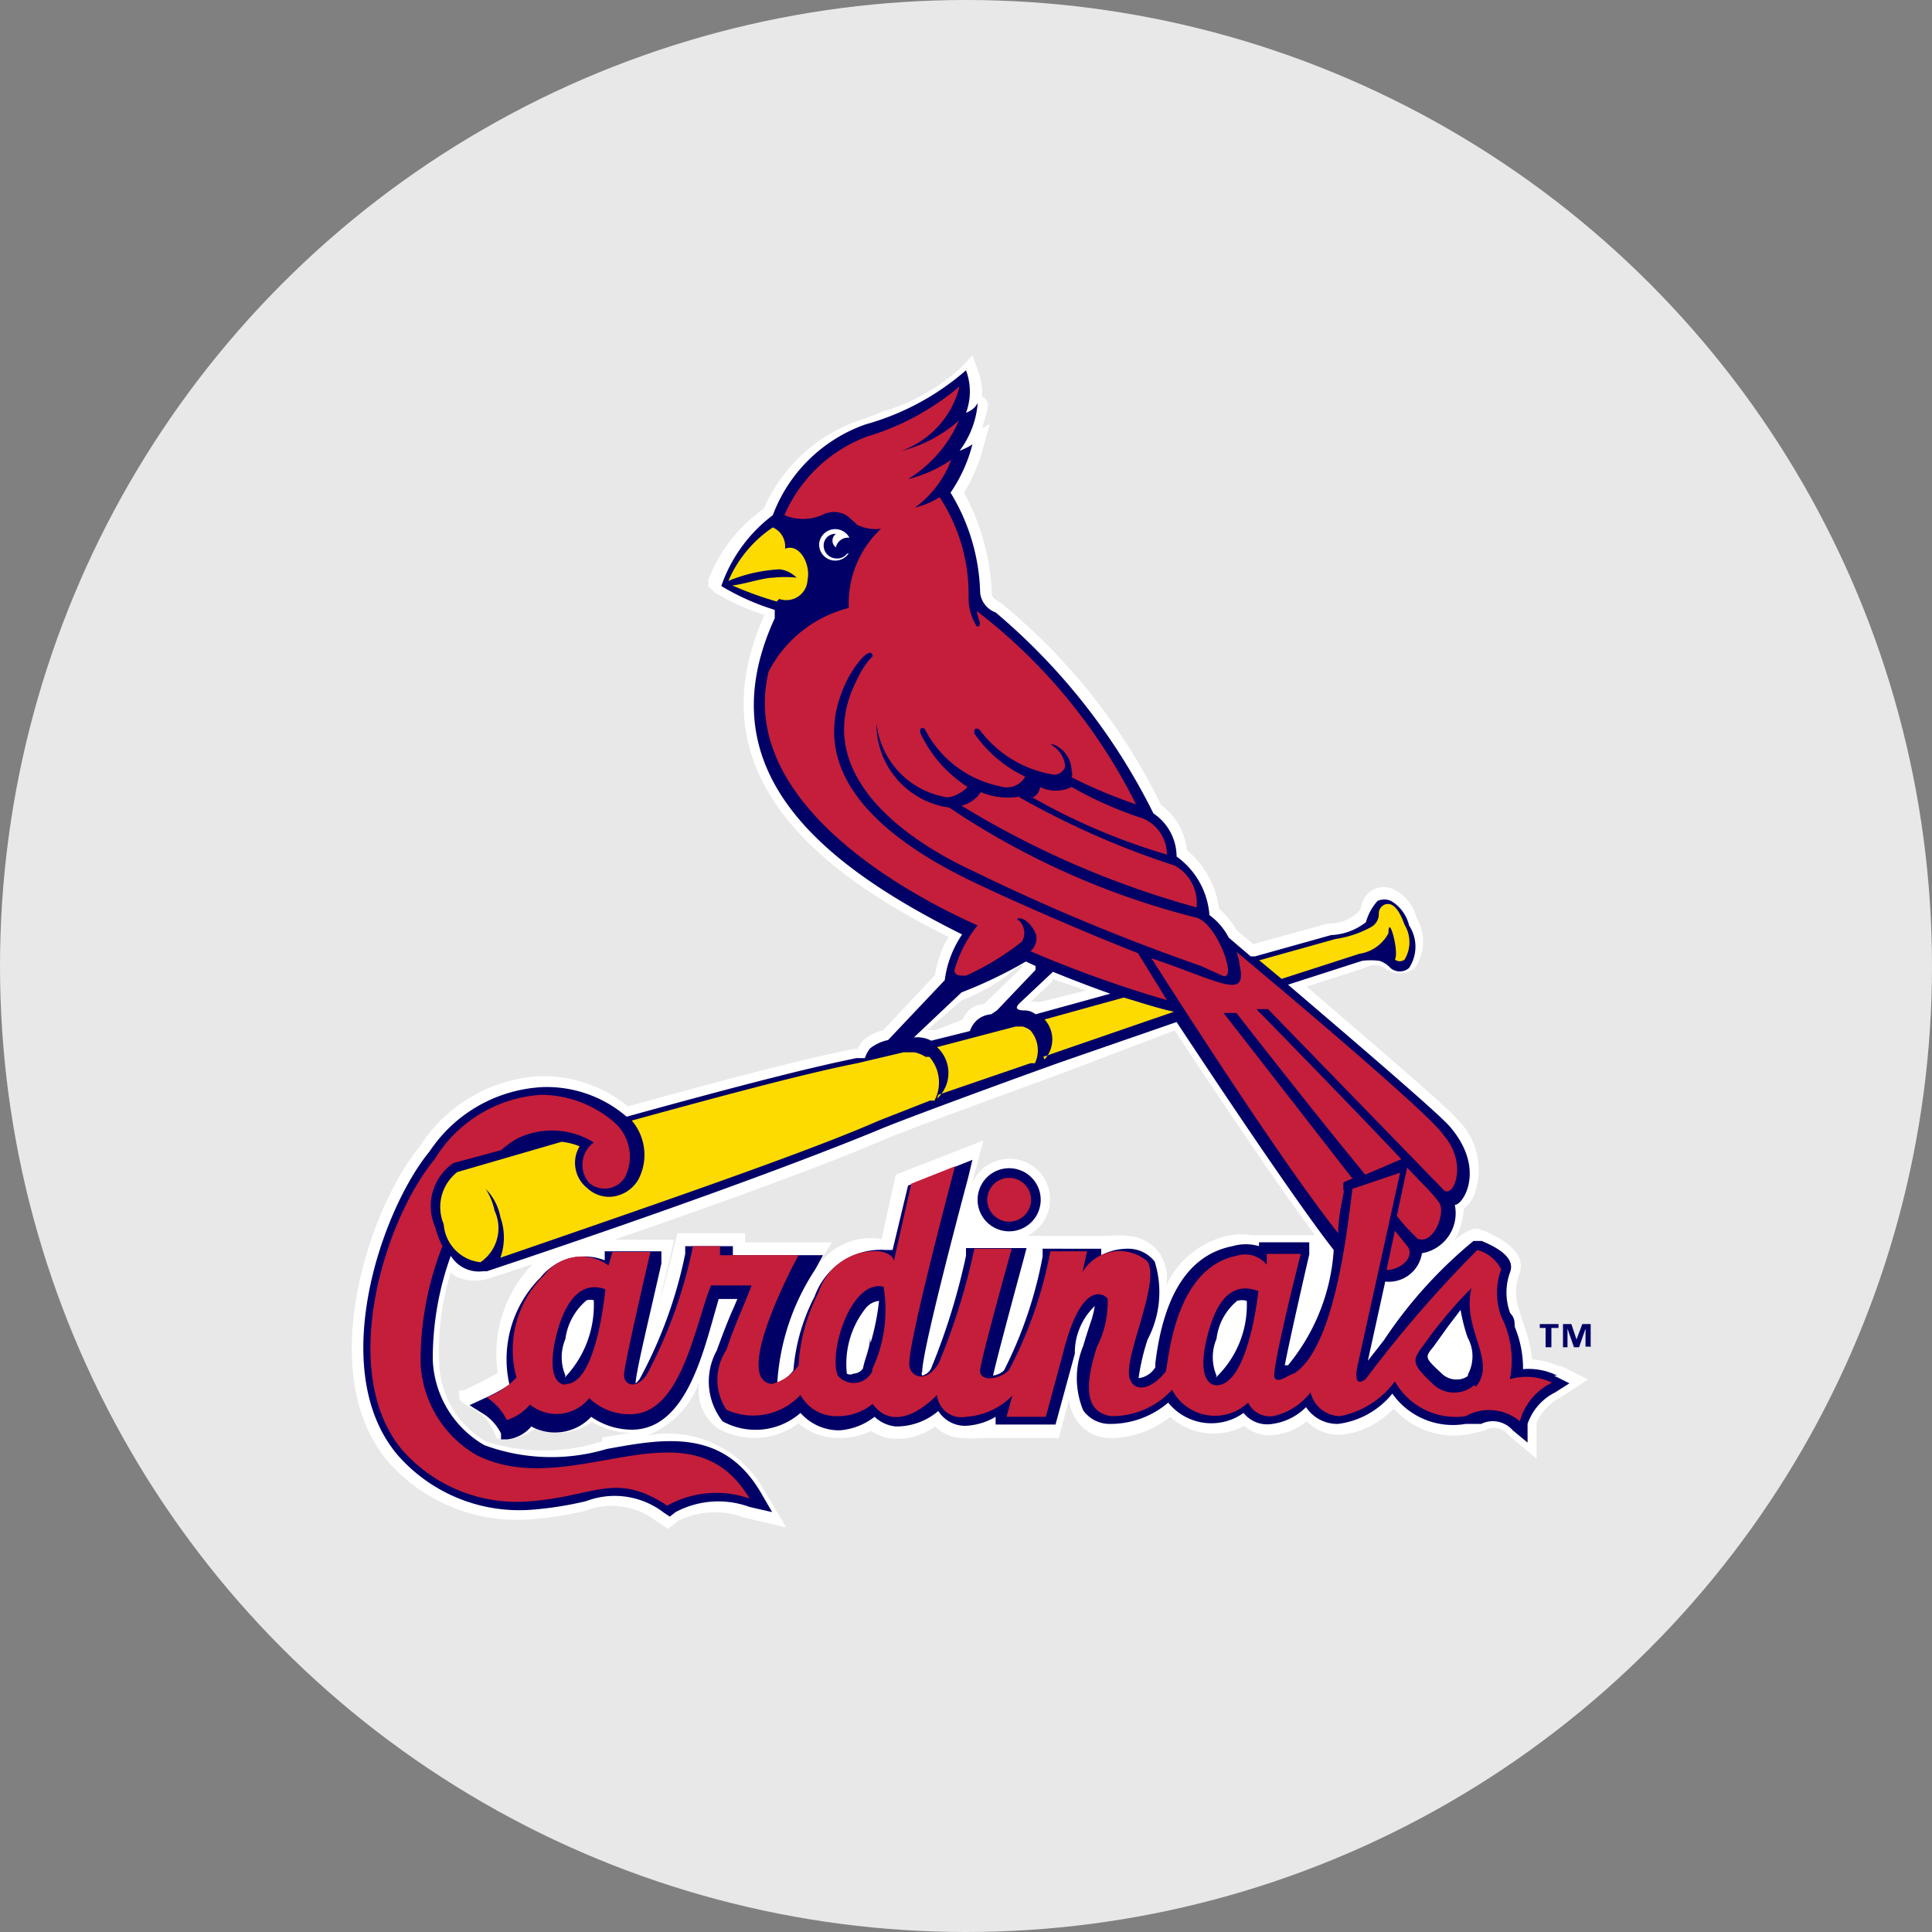 <svg id="Layer_1" data-name="Layer 1" xmlns="http://www.w3.org/2000/svg" viewBox="0 0 30 30"><rect x="0" y="0" width="30" height="30" fill="#808080" stroke="none"/><defs><style>.cls-1{fill:#e8e8e8;}.cls-2{fill:#fff;}.cls-3{fill:#006;}.cls-4{fill:#fedb00;}.cls-5{fill:#c41e3a;}</style></defs><title>st-louis-cardinals</title><circle class="cls-1" cx="15" cy="15" r="15"/><path class="cls-2" d="M24.24,21.23a1.15,1.15,0,0,0-.45-0.12,2.27,2.27,0,0,0-.14-0.57l-0.06-.2a0.79,0.79,0,0,1,0-.55c0.14-.37-0.34-0.58-0.52-0.67L23,19.1a0.19,0.19,0,0,0-.17,0,0.84,0.84,0,0,0-.25.17,1.14,1.14,0,0,0,.15-0.5,0.51,0.51,0,0,0,.15-0.19,1.1,1.1,0,0,0-.26-1.21c-0.16-.19-1.32-1.18-2.33-2.05h0l0.9-.29a0.3,0.3,0,0,1,.31,0,0.37,0.37,0,0,0,.47,0A0.72,0.72,0,0,0,22,14.26a0.68,0.68,0,0,0-.36-0.45,0.36,0.36,0,0,0-.31,0,0.38,0.38,0,0,0-.2.31,0.66,0.66,0,0,1-.51.22l-1.16.32h0l-0.26-.22a1.35,1.35,0,0,0-.27-0.33,1.44,1.44,0,0,0-.5-0.91,1,1,0,0,0-.4-0.7,9.33,9.33,0,0,0-2.48-3.13l0,0c-0.14-.09-0.15-0.1-0.15-0.17a3.57,3.57,0,0,0-.43-1.55,2.62,2.62,0,0,0,.3-0.71l0.1-.36-0.11.07c0-.09.06-0.2,0.08-0.33v0a0.15,0.15,0,0,0-.09-0.16h0a1,1,0,0,0-.07-0.42l-0.08-.22-0.16.17a3.07,3.07,0,0,1-1.23.7l-0.28.11A2.51,2.51,0,0,0,11.86,7.9l0,0A2.39,2.39,0,0,0,11,9l0,0.11L11.1,9.2a3.61,3.61,0,0,0,.77.35c-1.15,2.55,1,4.07,2.86,5a1.55,1.55,0,0,0-.21.59L13.71,16a0.7,0.7,0,0,0-.31.16,0.5,0.5,0,0,0-.08.13H13.25c-0.51.1-1.33,0.29-3.5,0.89a2.08,2.08,0,0,0-1.35-.47,2.36,2.36,0,0,0-1.88,1.09c-0.78.94-1.66,3.53-.49,4.9a2.66,2.66,0,0,0,2.23.89,5.56,5.56,0,0,0,.83-0.13,1.12,1.12,0,0,1,1.1.16l0.18,0.12,0.17-.13a1.3,1.3,0,0,1,1-.05l0.67,0.16-0.35-.59a1.71,1.71,0,0,0-1.81-.84,1.39,1.39,0,0,0,.81-0.84,0.74,0.74,0,0,0,.27.72,1.15,1.15,0,0,0,1.27-.07,0.94,0.94,0,0,0,.63.23,1.17,1.17,0,0,0,.5-0.11,0.69,0.69,0,0,0,.34.12,1,1,0,0,0,.65-0.19,0.63,0.63,0,0,0,.45.18,1,1,0,0,0,.25,0v0h1.22l0.16-.6a0.73,0.73,0,0,0,.12.33,0.64,0.64,0,0,0,.5.27A1.49,1.49,0,0,0,18.17,22a1,1,0,0,0,1.15.14,0.59,0.59,0,0,0,.48.14,0.93,0.93,0,0,0,.49-0.21,0.71,0.71,0,0,0,.52.21,1.29,1.29,0,0,0,.83-0.41,1.26,1.26,0,0,0,1.17.4l0.25-.06a0.28,0.28,0,0,1,.36.07l0.44,0.37,0-.56a0.82,0.82,0,0,1,.37-0.39l0.43-.28-0.46-.23h0ZM9.35,22.38a2.92,2.92,0,0,1-1.81,0,1.46,1.46,0,0,1-.72-1.21A4.05,4.05,0,0,1,7,19.76a0.38,0.38,0,0,0,.15.09,0.73,0.73,0,0,0,.45,0l0.67-.22,0,0a2,2,0,0,0-.54,1.69l-0.26.14-0.27.13-0.07,0v0.08c0,0.08,0,.08.31,0.27a0.63,0.63,0,0,1,.2.23l0.08,0.17H7.91a0.64,0.64,0,0,0,.4-0.17,0.89,0.89,0,0,0,.88-0.09,1.26,1.26,0,0,0,.6.17l-0.44.07h0Zm10.87-3.2H19.44v0a1,1,0,0,0-.33,0,1.38,1.38,0,0,0-1,.78A0.71,0.71,0,0,0,18,19.45a0.66,0.66,0,0,0-.51-0.26,0.89,0.89,0,0,0-.24,0v0H15.95a0.63,0.63,0,1,0-.86-0.8l0.18-.68-1.36.53-0.22,1a1,1,0,0,0-1,.43l0.09-.16,0.14-.22H11.57l0-.14H10.52s-0.2.81-.29,1.1l0.24-1H9.54c2-.69,3.39-1.21,4.18-1.55,0.37-.16,2.22-0.83,2.84-1.06L18.24,16c0.43,0.65,1.52,2.3,2.18,3.18H20.22ZM15.81,15l0.08,0-0.61.59a0.37,0.37,0,0,0-.33.24L14.52,16a0.37,0.37,0,0,0-.13,0l0.55-.47A3,3,0,0,0,15.82,15h0Zm0.53,0.2,0.53,0.18-0.73.18a0.33,0.33,0,0,0-.14,0l0.34-.32h0Z"/><path class="cls-3" d="M24.18,21.36a1,1,0,0,0-.53-0.1,1.71,1.71,0,0,0-.13-0.66c0-.07,0-0.14-0.07-0.21a0.92,0.92,0,0,1,0-.64c0.09-.25-0.28-0.41-0.44-0.48l-0.07,0-0.06,0a7,7,0,0,0-1.39,1.54l-0.25.32,0.27-1.23a0.52,0.52,0,0,0,.57-0.44,0.63,0.63,0,0,0,.51-0.75c0.13,0,.49-0.56-0.08-1.22-0.17-.2-1.56-1.39-2.51-2.2h0l1.15-.37a1,1,0,0,1,.27,0,0.39,0.39,0,0,1,.17.11,0.22,0.22,0,0,0,.29,0,0.6,0.6,0,0,0,0-.66,0.6,0.6,0,0,0-.28-0.38,0.25,0.25,0,0,0-.21,0,0.82,0.82,0,0,0-.18.33,0.94,0.94,0,0,1-.54.2l-1.18.33-0.07,0h0l-0.34-.29a1,1,0,0,0-.3-0.35,1.23,1.23,0,0,0-.51-0.91,0.81,0.81,0,0,0-.36-0.67,9.74,9.74,0,0,0-2.45-3.12,0.37,0.37,0,0,1-.24-0.3,3.12,3.12,0,0,0-.46-1.56,2.37,2.37,0,0,0,.34-0.75A1.06,1.06,0,0,1,14.9,7a1.42,1.42,0,0,0,.28-0.72c0-.06,0,0.06-0.18.13a0.94,0.94,0,0,0,0-.66,4,4,0,0,1-1.56.84A2.38,2.38,0,0,0,12,8a2.33,2.33,0,0,0-.8,1.1,3.73,3.73,0,0,0,.83.37s0,0.11,0,.13c-1.08,2.35.7,3.81,2.91,4.91a1.63,1.63,0,0,0-.27.71l-0.88.93a0.67,0.67,0,0,0-.28.13,0.5,0.5,0,0,0-.08.15l-0.13,0c-0.54.11-1.4,0.31-3.57,0.91l0,0a1.9,1.9,0,0,0-1.29-.46,2.24,2.24,0,0,0-1.77,1c-0.75.91-1.61,3.41-.49,4.72a2.51,2.51,0,0,0,2.11.84,5.42,5.42,0,0,0,.81-0.13,1.25,1.25,0,0,1,1.21.18l0.09,0.06,0.09-.07a1.41,1.41,0,0,1,1.15-.08l0.35,0.08-0.18-.31c-0.59-1-1.51-.83-2.39-0.67a3,3,0,0,1-1.9-.06,1.6,1.6,0,0,1-.8-1.33A4.69,4.69,0,0,1,7,19.5a0.51,0.51,0,0,0,.5.24l0.06,0h0c3-1,5-1.75,6.07-2.19,0.37-.16,2.23-0.84,2.85-1.06l1.79-.62c0.37,0.56,1.82,2.75,2.44,3.54A3.13,3.13,0,0,1,20,21.2l-0.05,0c0.08-.42.34-1.55,0.38-1.72l0-.19H19.55v0.06a0.73,0.73,0,0,0-.41,0c-0.67.13-1.07,0.74-1.2,1.82v0.06a0.35,0.35,0,0,1-.26.17,0,0,0,0,1,0,0,3.36,3.36,0,0,1,.14-0.6,1.58,1.58,0,0,0,.11-1.21,0.52,0.52,0,0,0-.4-0.2,0.9,0.9,0,0,0-.43.1l0-.1H16.19l0,0.12a6.53,6.53,0,0,1-.6,1.77,0.31,0.31,0,0,1-.17.08c0.06-.27.31-1.2,0.47-1.79l0.05-.19H15l0,0.12a10.11,10.11,0,0,1-.53,1.72,0.21,0.21,0,0,1-.15.14,0.06,0.06,0,0,1,0-.06c0-.31.52-2.29,0.71-3l0.07-.29-1,.4-0.24,1-0.1,0a1.09,1.09,0,0,0-1.11.72,3,3,0,0,0-.33,1.15,0.54,0.54,0,0,1-.25.19,0.05,0.05,0,0,1,0,0,3.59,3.59,0,0,1,.59-1.76l0.12-.22H11.38l0-.14H10.64l0,0.12a7,7,0,0,1-.7,1.93,0.28,0.28,0,0,1-.07.08c0-.16.22-1.06,0.4-1.86l0-.19H9.39l0,0.14a0.87,0.87,0,0,0-1,.27,1.79,1.79,0,0,0-.48,1.66,2.53,2.53,0,0,1-.36.2l-0.26.12,0.24,0.15a0.76,0.76,0,0,1,.25.29l0,0.09h0.1a0.57,0.57,0,0,0,.37-0.2A0.77,0.77,0,0,0,9.18,22a1.11,1.11,0,0,0,.63.2c0.77,0,1.06-1,1.27-1.75l0.08-.28h0.29l-0.06.14c-0.09.2-.18,0.44-0.26,0.66a1,1,0,0,0,.09,1.1,1.06,1.06,0,0,0,1.21-.13,0.8,0.8,0,0,0,.61.27A1,1,0,0,0,13.58,22a0.56,0.56,0,0,0,.33.15,1,1,0,0,0,.66-0.24,0.49,0.49,0,0,0,.42.23A1,1,0,0,0,15.46,22l0,0.12h0.93l0.3-1.1A1,1,0,0,1,17,20.28h0a1.48,1.48,0,0,1-.07.27q-0.06.18-.11,0.35v0a1.31,1.31,0,0,0,0,1,0.5,0.5,0,0,0,.39.21,1.38,1.38,0,0,0,.93-0.33,0.86,0.86,0,0,0,1.17.16,0.47,0.47,0,0,0,.45.17,0.91,0.91,0,0,0,.52-0.26,0.58,0.58,0,0,0,.5.26,1.29,1.29,0,0,0,.84-0.47,1.15,1.15,0,0,0,1.14.47L23,22.11a0.41,0.41,0,0,1,.49.1l0.23,0.19,0-.29a0.86,0.86,0,0,1,.43-0.49l0.22-.14-0.24-.12h0Zm-8.79-5.61a0.38,0.38,0,0,0-.23.1,0.43,0.43,0,0,0-.1.16l-0.6.15a0.46,0.46,0,0,0-.27-0.05,0,0,0,0,1,0,0s0.74-.7.74-0.7a7,7,0,0,0,1-.48L16.08,15l0,0,0,0.06-0.6.63a0.1,0.1,0,0,1,0,0h0Zm0.69,0a0.27,0.27,0,0,0-.16-0.06c-0.19,0-.13-0.07-0.08-0.12l0.51-.48s0.41,0.17.89,0.34l-1.16.32h0ZM8.18,22h0Zm0.6-.64h0a0.73,0.73,0,0,1,0-.57,0.94,0.94,0,0,1,.33-0.6,0.22,0.22,0,0,1,.11,0,1.63,1.63,0,0,1-.45,1.2h0Zm4.73-.58c0,0.15-.08.31-0.11,0.47a0.19,0.19,0,0,1-.15.08,0.1,0.1,0,0,1-.1,0,1.39,1.39,0,0,1,.28-1,0.31,0.31,0,0,1,.22-0.13,3.8,3.8,0,0,1-.13.65h0Zm5.38,0.58h0a0.73,0.73,0,0,1,0-.57,0.9,0.9,0,0,1,.32-0.59,0.26,0.26,0,0,1,.15,0,1.56,1.56,0,0,1-.48,1.19h0Zm3.91,0a0.27,0.27,0,0,1-.17.06,0.32,0.32,0,0,1-.23-0.08c-0.28-.26-0.28-0.26-0.14-0.43l0.23-.32,0.19-.25a2.63,2.63,0,0,0,.11.43,0.6,0.6,0,0,1,0,.58h0Z"/><path class="cls-3" d="M16.16,18.63a0.49,0.49,0,1,0-.49.49,0.49,0.49,0,0,0,.49-0.49h0Z"/><path class="cls-4" d="M14.57,17L16,16.51l0.07,0A0.47,0.47,0,0,0,16,16a0.35,0.35,0,0,0-.12-0.06l-0.11,0-1.22.32a0.54,0.54,0,0,1,0,.8h0Zm1.63-.59,0.26-.09,1.77-.61h0l0,0c-0.24-.05-0.51-0.14-0.78-0.22l-1.23.34h0a0.46,0.46,0,0,1,0,.62h0ZM12.1,9.3A0.33,0.33,0,0,0,12.54,9c0.05-.23-0.12-0.57-0.35-0.48A0.32,0.32,0,0,0,12,8.19a1.9,1.9,0,0,0-.69.83,2.44,2.44,0,0,1,.8-0.18,0.46,0.46,0,0,1,.26.13,1.69,1.69,0,0,0-.36,0c-0.16,0-.48.11-0.64,0.12a5.37,5.37,0,0,0,.69.25h0Z"/><path class="cls-5" d="M15.83,12.37a1.09,1.09,0,0,1-.6-0.07,0.49,0.49,0,0,1-.3.21,14.2,14.2,0,0,0,3.65,1.58,0.66,0.66,0,0,0-.34-0.65,13,13,0,0,1-2.41-1.06h0Zm0.18,0a9.8,9.8,0,0,0,2.11.9,0.61,0.61,0,0,0-.37-0.56,5.94,5.94,0,0,1-1.11-.49,0.55,0.55,0,0,1-.49,0,0.2,0.2,0,0,1-.13.17h0Z"/><path class="cls-2" d="M13.18,8.59a0.25,0.25,0,0,1-.46-0.15h0a0.25,0.25,0,0,1,.47-0.09,0.19,0.19,0,0,0-.21.15,0.13,0.13,0,0,1,0-.21,0.18,0.18,0,0,0-.19.17,0.2,0.2,0,0,0,.18.21,0.19,0.19,0,0,0,.18-0.07h0Z"/><path class="cls-3" d="M24.2,20.62H24.09v0.3H24v-0.3H23.91V20.56H24.2v0.06h0Zm0.49,0.29H24.62V20.63h0l-0.1.29H24.44l-0.1-.29h0v0.29H24.27V20.56h0.13l0.08,0.24h0l0.09-.24h0.13v0.36h0Z"/><path class="cls-5" d="M11.93,10.44a1.93,1.93,0,0,1,1.25-1,1.59,1.59,0,0,1,.5-1.23,0.66,0.66,0,0,1-.37-0.06A1.72,1.72,0,0,0,13.14,8a0.39,0.39,0,0,0-.38,0A0.75,0.75,0,0,1,12.18,8a2.26,2.26,0,0,1,1.28-1.22A4,4,0,0,0,14.9,6,1.43,1.43,0,0,1,14,7a2.11,2.11,0,0,0,.89-0.47,2,2,0,0,1-.79.91,2.06,2.06,0,0,0,.67-0.3,1.62,1.62,0,0,1-.56.74,1.22,1.22,0,0,0,.38-0.16,2.74,2.74,0,0,1,.45,1.56,0.81,0.81,0,0,0,.13.45c0.1,0,0-.15,0-0.24a8.64,8.64,0,0,1,2.47,3,7.63,7.63,0,0,1-1-.42,0.14,0.14,0,0,0,0-.1,0.45,0.45,0,0,0-.28-0.41,0,0,0,0,0-.05,0,0,0,0,0,0,0,0,0.42,0.42,0,0,1,.23.34,0.18,0.18,0,0,1-.17.13,1.78,1.78,0,0,1-1.16-.7,0.06,0.06,0,0,0-.08,0,0,0,0,0,0,0,.06,2,2,0,0,0,.79.67,0.33,0.33,0,0,1-.39.15,1.69,1.69,0,0,1-1.17-.89,0.05,0.05,0,0,0-.07,0,0,0,0,0,0,0,.06,2,2,0,0,0,.72.83c0.06,0-.17.18-0.31,0.17a1.31,1.31,0,0,1-1.09-1.15,0,0,0,0,0,0,0,0,0,0,0,0,0,.06,1.31,1.31,0,0,0,1.13,1.25,12.18,12.18,0,0,0,3.84,1.71c0.32,0.09.65,1,.4,0.9L18.65,15a32.15,32.15,0,0,1-3.53-1.47c-1-.46-2.59-1.51-1.8-3a1.17,1.17,0,0,1,.23-0.34,0.05,0.05,0,0,0,0,0c0-.1-0.13-0.09-0.37.32-0.84,1.6.84,2.65,1.86,3.15,0.66,0.32,1.81.82,2.63,1.14l0.45,0.73A18.18,18.18,0,0,1,16,14.77a0.26,0.26,0,0,0,.09-0.25,0.48,0.48,0,0,0-.17-0.23c-0.12-.07-0.15,0-0.1,0a0.27,0.27,0,0,1,.05.33,4.09,4.09,0,0,1-.87.53c-0.11,0-.17,0-0.18-0.08a1.91,1.91,0,0,1,.36-0.7c-0.35-.16-3.85-1.68-3.23-4h0ZM22,19.23c0.26,0.12.45-.4,0.35-0.55s-0.23-.26-0.5-0.55l-0.16.75a2.78,2.78,0,0,0,.31.34h0Z"/><path class="cls-5" d="M20.86,18.49l0-.13L21,18.3l-2-2.57H19.2s1.15,1.48,2,2.51L21.76,18c-0.84-.89-2.25-2.33-2.25-2.33h0.18s2.72,2.8,2.72,2.8c0.15,0.17.4-.4,0-0.85-0.23-.36-3.21-2.84-3.21-2.84a0.91,0.91,0,0,1,.05.21c0.12,0.55-.3.25-1.37-0.11,0.86,1.35,2.16,3.34,2.9,4.27,0-.28.07-0.52,0.09-0.67h0Zm0.67,1.23c0.22,0,.44-0.2.33-0.36l-0.2-.25-0.13.61h0Z"/><path class="cls-5" d="M23.44,21.44a1.5,1.5,0,0,0-.13-1,1.07,1.07,0,0,1,0-.73,0.58,0.58,0,0,0-.37-0.3,18.75,18.75,0,0,0-1.73,2c-0.06.05-.21,0.14-0.12-0.25,0,0,.65-2.94.65-2.95L21,18.46c-0.08.65-.28,2.48-0.91,2.87-0.06,0-.25.17-0.3,0.06s0.4-1.9.41-1.92H19.67l0,0.17a0.43,0.43,0,0,0-.47-0.14c-1,.2-1.06,1.74-1.1,1.8-0.3.37-.58,0.28-0.57,0,0-.4.49-1.45,0.28-1.72a0.67,0.67,0,0,0-1,.17l0.07-.32H16.31a6.56,6.56,0,0,1-.64,1.84c-0.13.15-.47,0.2-0.45,0s0.49-1.88.49-1.88H15.13a10.14,10.14,0,0,1-.55,1.77c-0.21.36-.48,0.2-0.46,0,0-.39.71-3.05,0.71-3.05l-0.68.27-0.27,1.2s0-.11-0.22-0.15a0.92,0.92,0,0,0-.95.64,2.81,2.81,0,0,0-.31,1.13,0.7,0.7,0,0,1-.42.29c-0.63-.08.42-2,0.42-2H11.18l0-.14H10.76a7.28,7.28,0,0,1-.72,2c-0.16.23-.35,0.16-0.35,0s0.41-1.91.41-1.91H9.51l-0.06.21a0.72,0.72,0,0,0-1,.15,1.62,1.62,0,0,0-.43,1.59,1.28,1.28,0,0,1-.46.31,0.9,0.9,0,0,1,.31.35,0.77,0.77,0,0,0,.36-0.24,0.65,0.65,0,0,0,.92-0.1,0.9,0.9,0,0,0,.64.25c0.79,0,1-1.38,1.25-2h0.63c-0.09.25-.27,0.63-0.39,1a0.84,0.84,0,0,0,0,.93,1,1,0,0,0,1.15-.23,0.63,0.63,0,0,0,.57.33,0.85,0.85,0,0,0,.55-0.19c0.31,0.42.77,0.1,1-.14A0.38,0.38,0,0,0,15,22a1.1,1.1,0,0,0,.72-0.33L15.63,22h0.61l0.27-1c0.3-1.19.67-.88,0.69-0.83a1.53,1.53,0,0,1-.17.75c-0.09.31-.31,1,0.23,1.07a1.26,1.26,0,0,0,.94-0.41,0.75,0.75,0,0,0,1.18.2,0.38,0.38,0,0,0,.39.21,1,1,0,0,0,.58-0.37,0.48,0.48,0,0,0,.46.37,1.39,1.39,0,0,0,.85-0.54,1.08,1.08,0,0,0,1.1.54,0.74,0.74,0,0,1,.84.08,0.94,0.94,0,0,1,.5-0.6,0.92,0.92,0,0,0-.67-0.05h0ZM8.78,21.5c-0.15,0-.28-0.2-0.14-0.77,0.1-.4.32-0.87,0.76-0.71,0,0-.13,1.47-0.61,1.47h0Zm4.77-.22a0.32,0.32,0,0,1-.54.08c-0.15-.35.2-1.5,0.71-1.38a2.17,2.17,0,0,1-.18,1.29h0Zm5.34,0.23c-0.15,0-.29-0.2-0.14-0.77,0.1-.4.31-0.88,0.79-0.69,0,0-.15,1.46-0.65,1.46h0Zm4,0a0.48,0.48,0,0,1-.62,0c-0.36-.34-0.35-0.38-0.16-0.63A6.8,6.8,0,0,1,22.85,20c-0.16.63,0.4,1.13,0.07,1.53h0Z"/><path class="cls-5" d="M15.33,18.63a0.34,0.34,0,1,1,.34.34A0.34,0.34,0,0,1,15.33,18.63Z"/><path class="cls-4" d="M19.54,14.9l0.36,0.3,1.21-.39a0.61,0.61,0,0,0,.45-0.32c0-.32.17,0.29,0.1,0.41a0.12,0.12,0,0,0,.15,0,0.52,0.52,0,0,0,0-.54c-0.1-.28-0.2-0.34-0.29-0.32a0.15,0.15,0,0,0-.11.15,0.23,0.23,0,0,1-.11.2,1.62,1.62,0,0,1-.56.19l-1.18.33h0Z"/><path class="cls-5" d="M7.41,22.6a1.74,1.74,0,0,1-.88-1.46,4.9,4.9,0,0,1,.34-1.79,1.31,1.31,0,0,1-.11-0.29,0.81,0.81,0,0,1,.28-1l0,0,0.74-.2a1.63,1.63,0,0,1,.25-0.18,1.23,1.23,0,0,1,1.19.06,0.43,0.43,0,0,0-.07.63,0.37,0.37,0,0,0,.56-0.1,0.71,0.71,0,0,0-.18-0.85A1.75,1.75,0,0,0,8.4,17a2.09,2.09,0,0,0-1.65,1c-0.78.94-1.52,3.31-.5,4.52a2.37,2.37,0,0,0,2,.79c1-.08,1.31-0.46,2.11.07a1.56,1.56,0,0,1,1.28-.11c-0.94-1.58-2.75.06-4.23-.67h0Z"/><path class="cls-4" d="M14.37,16.41a0.51,0.51,0,0,0-.17-0.07h0l-0.17,0-0.72.17c-0.71.14-1.79,0.42-3.5,0.89a0.82,0.82,0,0,1,.1.92,0.54,0.54,0,0,1-.39.26,0.49,0.49,0,0,1-.4-0.13A0.5,0.5,0,0,1,9,17.8a1,1,0,0,0-.28-0.07L7.1,18.2h0a0.69,0.69,0,0,0-.21.81,0.64,0.64,0,0,0,.57.59,0.64,0.64,0,0,0,.22-0.8,1,1,0,0,0-.14-0.34,0.84,0.84,0,0,1,.23.44,0.94,0.94,0,0,1,0,.63c2.91-1,4.88-1.69,5.88-2.13l0.79-.31,0.07,0a0.6,0.6,0,0,0-.08-0.68h0Z"/></svg>
